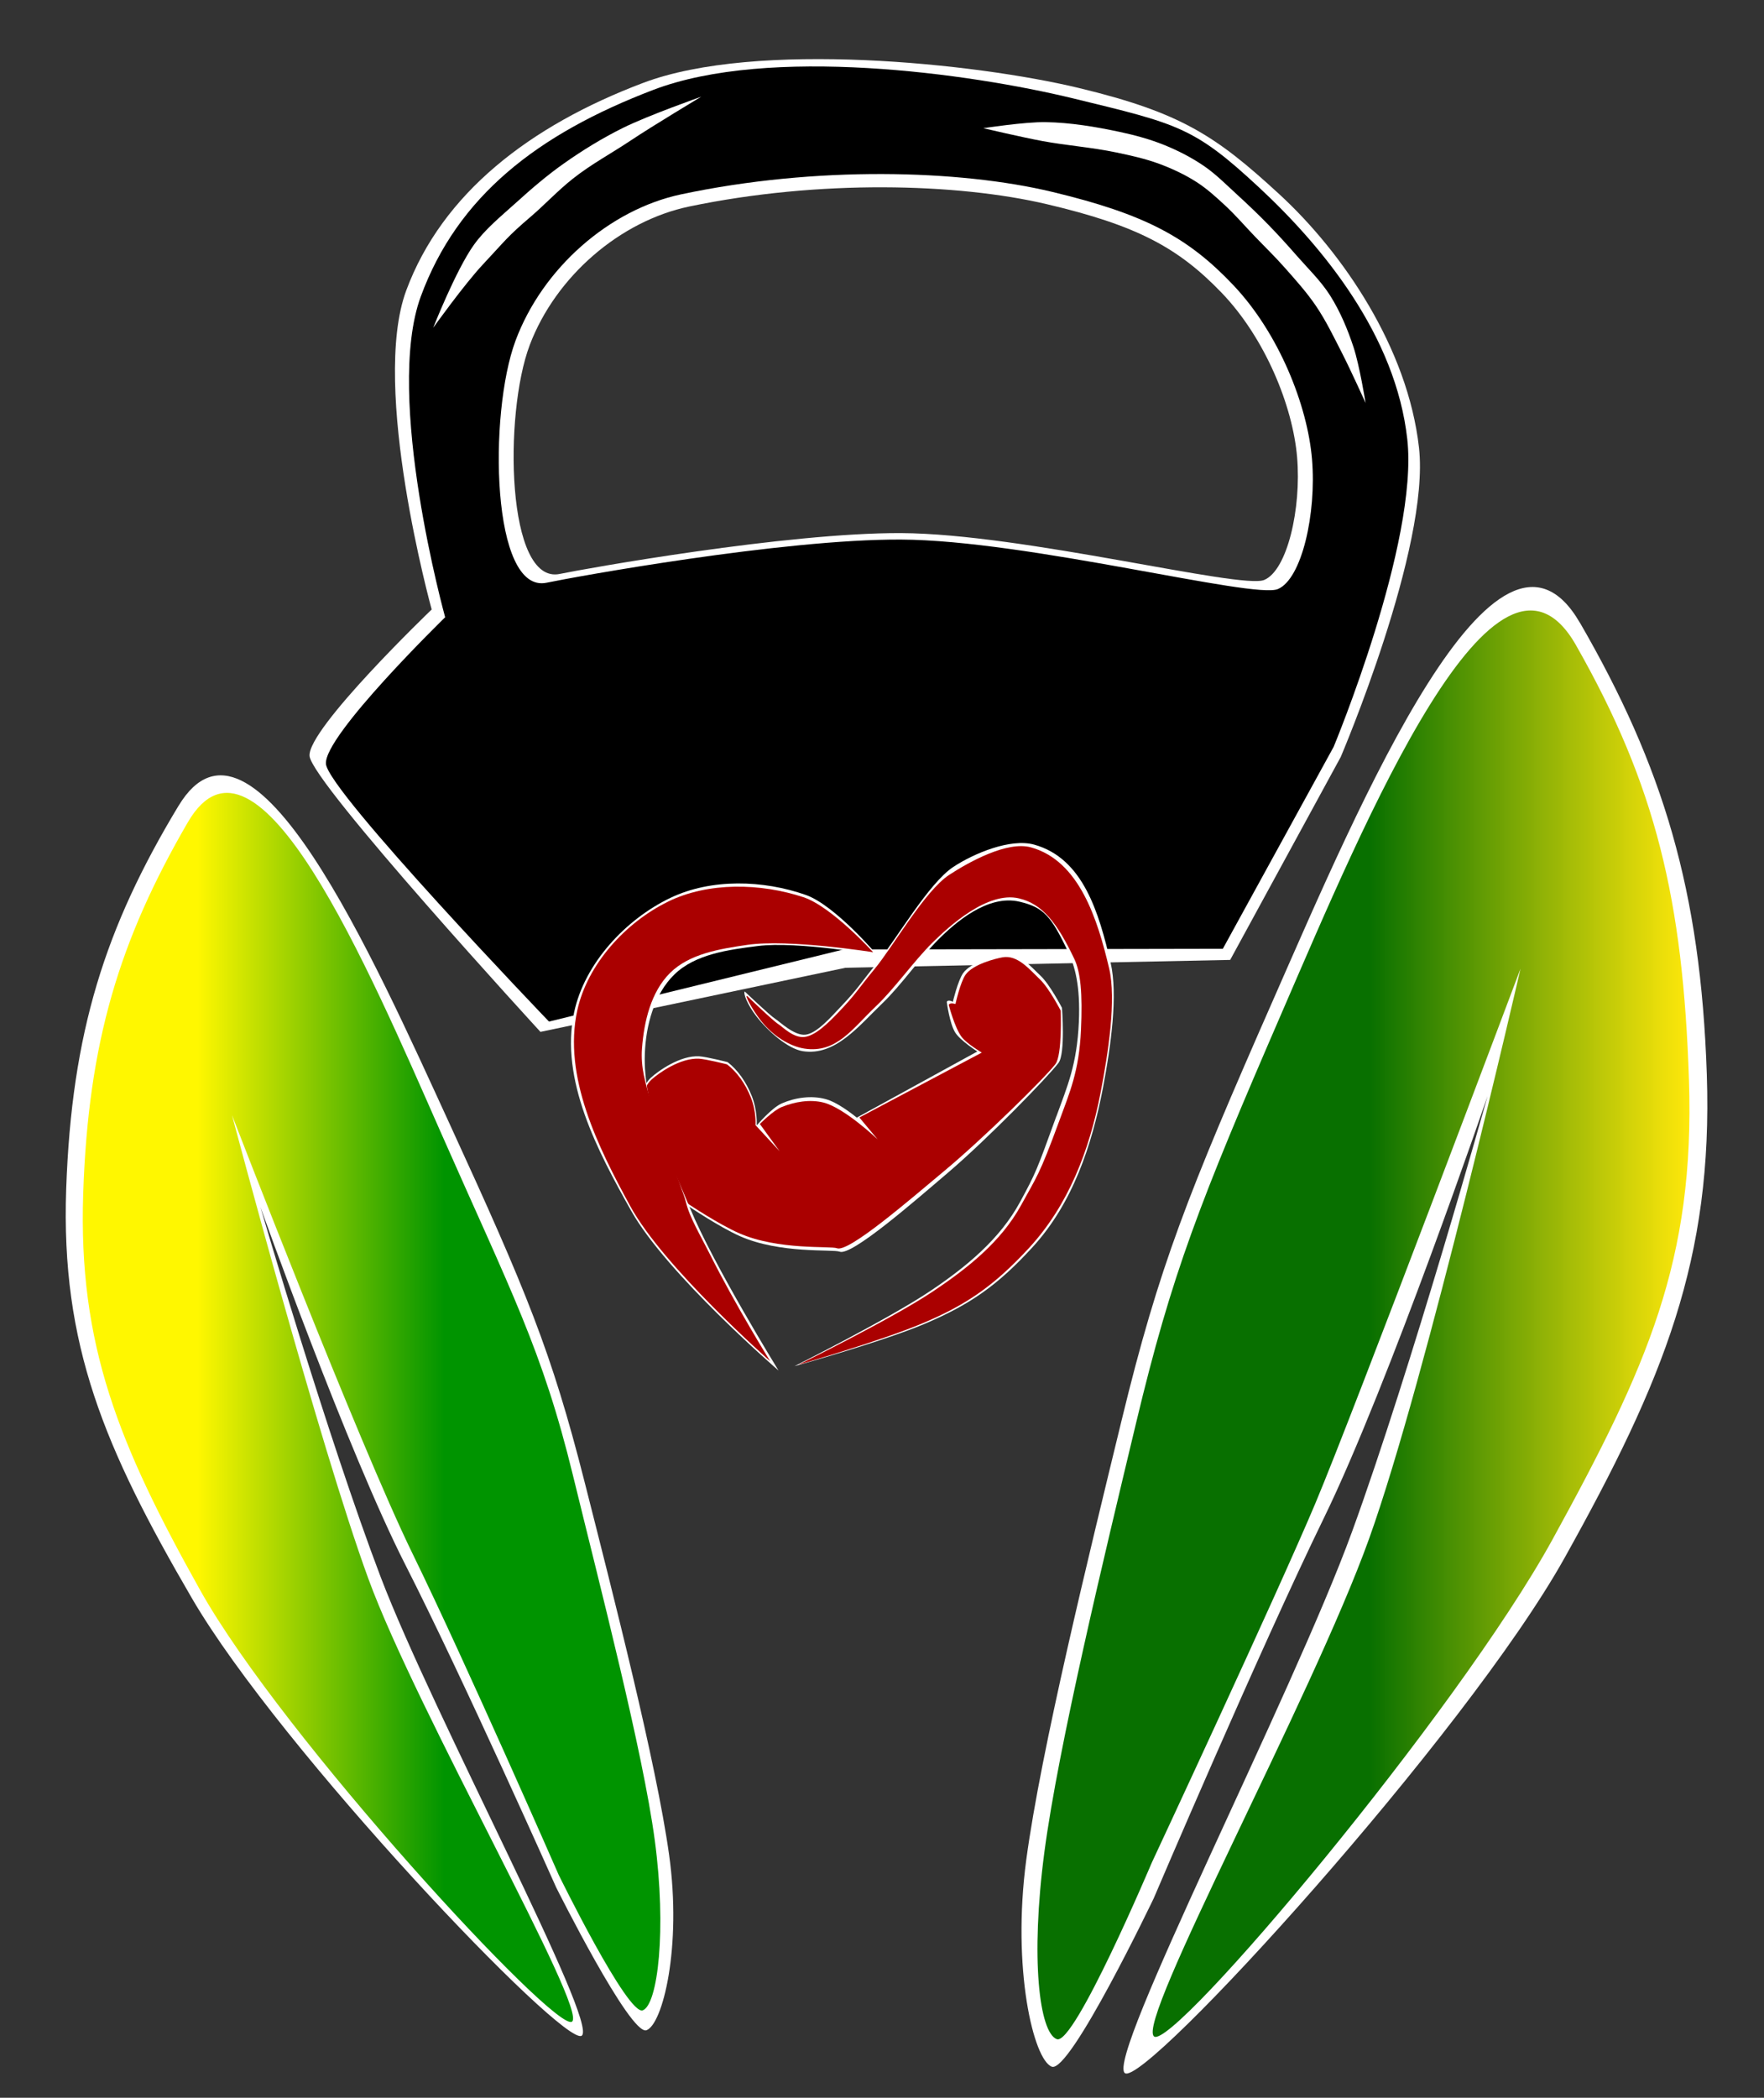 <?xml version="1.0" encoding="UTF-8" standalone="no"?>
<!-- Created with Inkscape (http://www.inkscape.org/) -->

<svg
   width="53mm"
   height="63mm"
   viewBox="0 0 53 63"
   version="1.1"
   id="svg1"
   inkscape:version="1.3 (0e150ed6c4, 2023-07-21)"
   sodipodi:docname="logo.svg"
   xmlns:inkscape="http://www.inkscape.org/namespaces/inkscape"
   xmlns:sodipodi="http://sodipodi.sourceforge.net/DTD/sodipodi-0.dtd"
   xmlns:xlink="http://www.w3.org/1999/xlink"
   xmlns="http://www.w3.org/2000/svg"
   xmlns:svg="http://www.w3.org/2000/svg">
  <rect x="0" y="0" width="53" height="63" fill="#333333" stroke="none"/>
  <sodipodi:namedview
     id="namedview1"
     pagecolor="#000000"
     bordercolor="#000000"
     borderopacity="0.25"
     inkscape:showpageshadow="2"
     inkscape:pageopacity="0.0"
     inkscape:pagecheckerboard="0"
     inkscape:deskcolor="#d1d1d1"
     inkscape:document-units="mm"
     inkscape:zoom="0.7313903"
     inkscape:cx="247.47389"
     inkscape:cy="234.48493"
     inkscape:window-width="1920"
     inkscape:window-height="1017"
     inkscape:window-x="1912"
     inkscape:window-y="-8"
     inkscape:window-maximized="1"
     inkscape:current-layer="layer1" />
  <defs
     id="defs1">
    <inkscape:path-effect
       effect="powerclip"
       id="path-effect13"
       is_visible="true"
       lpeversion="1"
       inverse="true"
       flatten="false"
       hide_clip="false"
       message="Utilice la regla de relleno parimpar en el diálogo &lt;b&gt;Relleno y borde&lt;/b&gt; si el resultado no está aplanada después de convertir el recorte en trayectos." />
    <inkscape:path-effect
       effect="powerclip"
       id="path-effect12"
       is_visible="true"
       lpeversion="1"
       inverse="true"
       flatten="false"
       hide_clip="false"
       message="Utilice la regla de relleno parimpar en el diálogo &lt;b&gt;Relleno y borde&lt;/b&gt; si el resultado no está aplanada después de convertir el recorte en trayectos." />
    <linearGradient
       id="linearGradient8"
       inkscape:collect="always">
      <stop
         style="stop-color:#fff700;stop-opacity:1;"
         offset="0.199"
         id="stop8" />
      <stop
         style="stop-color:#009400;stop-opacity:1;"
         offset="0.626"
         id="stop9" />
    </linearGradient>
    <linearGradient
       id="linearGradient6"
       inkscape:collect="always">
      <stop
         style="stop-color:#087000;stop-opacity:1;"
         offset="0.509"
         id="stop6" />
      <stop
         style="stop-color:#ffe700;stop-opacity:0.958;"
         offset="1"
         id="stop7" />
    </linearGradient>
    <linearGradient
       inkscape:collect="always"
       xlink:href="#linearGradient6"
       id="linearGradient7"
       x1="101.741"
       y1="46.358"
       x2="121.331"
       y2="46.358"
       gradientUnits="userSpaceOnUse" />
    <linearGradient
       inkscape:collect="always"
       xlink:href="#linearGradient8"
       id="linearGradient9"
       x1="30.407"
       y1="45.759"
       x2="47.761"
       y2="45.759"
       gradientUnits="userSpaceOnUse" />
    <clipPath
       clipPathUnits="userSpaceOnUse"
       id="clipPath12">
      <path
         id="path12"
         style="display:none;fill:#ffffff;fill-opacity:1;stroke-width:0.265"
         d="m 69.135,16.175 c 0.785,-2.069 2.722,-3.728 4.793,-4.16 3.895,-0.812 8.049,-0.704 10.747,-0.069 2.698,0.635 3.939,1.298 5.247,2.658 1.308,1.359 2.14,3.405 2.269,4.942 0.129,1.537 -0.294,3.395 -0.989,3.684 -0.695,0.288 -7.242,-1.39 -10.908,-1.407 -3.443,-0.016 -9.5,1.069 -10.255,1.226 -1.608,0.334 -1.689,-4.804 -0.904,-6.873 z"
         sodipodi:nodetypes="zszzzzasz"
         clip-path="none" />
      <path
         id="lpe_path-effect12"
         style="fill:#ffffff;fill-opacity:1;stroke-width:0.265"
         class="powerclip"
         d="M 58.648,3.38 H 99.98 V 40.516 H 58.648 Z M 69.135,16.175 c -0.785,2.069 -0.704,7.207 0.904,6.873 0.755,-0.157 6.812,-1.242 10.255,-1.226 3.666,0.017 10.213,1.695 10.908,1.407 0.695,-0.288 1.119,-2.147 0.989,-3.684 -0.129,-1.537 -0.961,-3.583 -2.269,-4.942 -1.308,-1.359 -2.549,-2.023 -5.247,-2.658 -2.698,-0.635 -6.852,-0.743 -10.747,0.069 -2.071,0.432 -4.008,2.091 -4.793,4.16 z" />
    </clipPath>
    <clipPath
       clipPathUnits="userSpaceOnUse"
       id="clipPath13">
      <path
         id="path13"
         style="display:none;fill:#ffffff;fill-opacity:1;stroke-width:0.265"
         d="m 68.914,15.917 c 0.785,-2.069 2.722,-3.728 4.793,-4.16 3.895,-0.812 8.049,-0.704 10.747,-0.069 2.698,0.635 3.939,1.298 5.247,2.658 1.308,1.359 2.14,3.405 2.269,4.942 0.129,1.537 -0.294,3.395 -0.989,3.684 -0.695,0.288 -7.242,-1.39 -10.908,-1.407 -3.443,-0.016 -9.5,1.069 -10.255,1.226 -1.608,0.334 -1.689,-4.804 -0.904,-6.873 z"
         sodipodi:nodetypes="zszzzzasz"
         clip-path="none" />
      <path
         id="lpe_path-effect13"
         style="fill:#ffffff;fill-opacity:1;stroke-width:0.265"
         class="powerclip"
         d="M 57.297,2.329 H 100.661 V 41.543 H 57.297 Z M 68.914,15.917 c -0.785,2.069 -0.704,7.207 0.904,6.873 0.755,-0.157 6.812,-1.242 10.255,-1.226 3.666,0.017 10.213,1.695 10.908,1.407 0.695,-0.288 1.119,-2.147 0.989,-3.684 -0.129,-1.537 -0.961,-3.583 -2.269,-4.942 -1.308,-1.359 -2.549,-2.023 -5.247,-2.658 -2.698,-0.635 -6.852,-0.743 -10.747,0.069 -2.071,0.432 -4.008,2.091 -4.793,4.16 z" />
    </clipPath>
  </defs>
  <g
     inkscape:label="Capa 1"
     inkscape:groupmode="layer"
     id="layer1">
    <g
       id="g6"
       transform="translate(-70.569,-6.569)">
      <path
         id="rect1-4"
         style="fill:#ffffff;fill-opacity:1;stroke-width:0.265"
         d="m 118.037,25.271 c -2.498,-4.317 -6.607,5.397 -9.197,11.285 -2.59,5.888 -3.448,8.046 -4.566,12.645 -0.987,4.059 -2.432,9.947 -2.87,13.219 -0.438,3.272 0.218,6.009 0.766,6.215 0.548,0.206 3.065,-5.061 3.065,-5.061 0,0 3.162,-7.42 5.113,-11.421 1.951,-4.001 4.915,-12.667 4.915,-12.667 0,0 -2.287,8.186 -4.075,13.092 -1.789,4.907 -7.417,15.826 -6.82,16.251 0.597,0.425 10.238,-10.148 13.215,-15.484 2.977,-5.336 4.453,-8.973 4.268,-14.506 -0.184,-5.532 -1.315,-9.253 -3.813,-13.57 z"
         sodipodi:nodetypes="zzszzczczzzzz" />
      <path
         id="rect1-4-9"
         style="fill:url(#linearGradient7);stroke-width:0.256"
         d="m 117.924,25.95 c -2.4,-4.212 -6.346,5.266 -8.834,11.011 -2.488,5.744 -3.312,7.851 -4.386,12.338 -0.948,3.961 -2.336,9.705 -2.757,12.898 -0.421,3.193 -0.152,5.411 0.374,5.612 0.526,0.201 2.853,-5.299 2.853,-5.299 0,0 3.761,-8.054 4.911,-10.782 1.15,-2.728 6.168,-16.067 6.168,-16.067 0,0 -2.829,12.328 -4.548,17.115 -1.718,4.788 -7.034,14.537 -6.46,14.952 0.573,0.415 9.11,-9.721 11.97,-14.927 2.86,-5.206 4.277,-8.393 4.1,-13.791 -0.177,-5.398 -0.992,-8.847 -3.392,-13.059 z"
         sodipodi:nodetypes="zzszzczczzzzz" />
    </g>
    <g
       id="g10"
       transform="translate(-27.92,-3.491)">
      <path
         id="rect1"
         style="fill:#ffffff;fill-opacity:1;stroke-width:0.229"
         d="m 33.288,27.686 c 2.213,-3.661 5.853,4.577 8.147,9.57 2.294,4.993 3.054,6.824 4.045,10.724 0.874,3.443 2.155,8.436 2.543,11.211 0.388,2.775 -0.193,5.096 -0.679,5.271 -0.485,0.175 -2.715,-4.292 -2.715,-4.292 0,0 -2.801,-6.293 -4.53,-9.686 -1.728,-3.393 -4.354,-10.742 -4.354,-10.742 0,0 2.026,6.942 3.61,11.103 1.585,4.161 6.571,13.422 6.042,13.782 -0.529,0.361 -9.07,-8.606 -11.707,-13.131 -2.637,-4.525 -3.944,-7.61 -3.781,-12.302 0.163,-4.692 1.165,-7.847 3.378,-11.508 z"
         sodipodi:nodetypes="zzszzczczzzzz" />
      <path
         id="rect1-0"
         style="fill:url(#linearGradient9);fill-opacity:1;stroke-width:0.218"
         d="m 33.564,28.185 c 2.06,-3.548 5.447,4.435 7.582,9.273 2.135,4.838 3.069,6.567 3.99,10.346 0.814,3.336 2.096,8.264 2.457,10.953 0.361,2.689 0.091,4.938 -0.36,5.107 -0.452,0.169 -2.527,-4.068 -2.527,-4.068 0,0 -2.788,-6.369 -4.396,-9.657 -1.608,-3.288 -5.42,-13.161 -5.42,-13.161 0,0 2.621,9.885 4.095,13.918 1.475,4.032 6.613,12.96 6.12,13.309 -0.492,0.349 -8.712,-8.565 -11.166,-12.95 -2.454,-4.385 -3.671,-7.374 -3.519,-11.92 0.152,-4.546 1.084,-7.603 3.144,-11.151 z"
         sodipodi:nodetypes="zzszzczczzzzz" />
    </g>
    <g
       id="g11"
       transform="translate(-52.998,-5.554)">
      <path
         id="rect2"
         style="fill:#ffffff;fill-opacity:1;stroke-width:0.265"
         d="m 62.299,28.259 c -0.075,-0.812 3.669,-4.401 3.669,-4.401 0,0 -1.845,-6.668 -0.764,-9.582 1.082,-2.914 3.713,-4.947 7.116,-6.232 3.403,-1.286 10.009,-0.588 13.086,0.151 3.077,0.74 4.123,1.439 6.028,3.19 1.905,1.751 3.86,4.614 4.198,7.612 0.337,2.998 -2.352,9.292 -2.352,9.292 l -3.321,6.093 -11.56,0.236 -9.163,1.925 c 0,0 -6.862,-7.471 -6.937,-8.284 z"
         sodipodi:nodetypes="zczzzzzccccz"
         clip-path="url(#clipPath13)"
         inkscape:path-effect="#path-effect13"
         inkscape:original-d="m 62.298598,28.259091 c -0.07534,-0.812332 3.669186,-4.400687 3.669186,-4.400687 0,0 -1.84514,-6.668391 -0.763505,-9.582032 1.081636,-2.913641 3.713089,-4.9469246 7.116224,-6.2324797 3.403135,-1.2855551 10.008817,-0.588289 13.086232,0.1512155 3.077415,0.7395045 4.12262,1.4388928 6.027587,3.1902522 1.904967,1.75136 3.860095,4.614426 4.19756,7.612211 0.337464,2.997784 -2.351953,9.291766 -2.351953,9.291766 l -3.320821,6.092661 -11.559914,0.235884 -9.163322,1.925033 c 0,0 -6.861935,-7.471492 -6.937274,-8.283824 z" />
      <path
         id="rect2-1"
         style="fill:#000000;fill-opacity:1;stroke-width:0.26"
         d="m 63.649,28.195 c -0.074,-0.794 3.45,-4.166 3.45,-4.166 0,0 -1.771,-6.262 -0.706,-9.111 1.065,-2.849 3.375,-4.614 6.727,-5.871 3.352,-1.257 9.13,-0.481 12.162,0.242 3.031,0.723 3.491,0.809 5.367,2.521 1.877,1.712 3.967,4.228 4.299,7.159 0.332,2.931 -2.131,8.742 -2.131,8.742 l -3.208,5.738 -10.979,0.02 -8.525,2.048 c 0,0 -6.383,-6.527 -6.457,-7.321 z"
         sodipodi:nodetypes="zczzzzzccccz"
         clip-path="url(#clipPath12)"
         inkscape:path-effect="#path-effect12"
         inkscape:original-d="m 63.649165,28.195338 c -0.07422,-0.794257 3.450478,-4.165752 3.450478,-4.165752 0,0 -1.771138,-6.262412 -0.705652,-9.111223 1.065487,-2.848808 3.375129,-4.614449 6.727457,-5.8713993 3.352321,-1.2569502 9.130167,-0.4806971 12.16164,0.2423521 3.031461,0.7230502 3.490774,0.8086032 5.367292,2.5209942 1.876529,1.712391 3.966633,4.227533 4.299066,7.158614 0.332422,2.93108 -2.131196,8.74183 -2.131196,8.74183 l -3.208246,5.738251 -10.978716,0.01951 -8.525191,2.04773 c 0,0 -6.382717,-6.526649 -6.456932,-7.320907 z"
         transform="matrix(1.038,0,0,1.057,-3.276,-1.308)" />
    </g>
    <g
       id="g9"
       transform="translate(-38.712,-42.772)">
      <path
         id="rect6"
         style="fill:#ffffff;fill-opacity:1;stroke-width:0.265"
         d="m 58.198,77.743 c -0.315,-0.809 -0.43,-2.146 0.066,-2.602 0.224,-0.206 0.889,-0.682 1.46,-0.646 0.216,0.013 0.849,0.174 0.849,0.174 0.3,0.23 0.557,0.59 0.726,1.016 0.177,0.448 0.148,0.867 0.148,0.867 l 0.736,0.808 -0.751,-0.77 c 0,0 0.457,-0.545 0.771,-0.682 0.405,-0.176 0.893,-0.244 1.319,-0.127 0.66,0.181 1.658,1.211 1.658,1.211 L 64.435,76.347 68.077,74.35 c 0,0 -0.508,-0.322 -0.664,-0.568 -0.171,-0.269 -0.255,-0.921 -0.255,-0.921 0.039,-0.085 0.183,-0.003 0.183,-0.003 0,0 0.148,-0.631 0.308,-0.861 0.23,-0.329 0.984,-0.538 1.19,-0.575 0.463,-0.084 0.817,0.354 1.136,0.653 0.282,0.264 0.644,0.964 0.644,0.964 0,0 0.108,1.372 -0.104,1.654 -0.318,0.423 -2.128,2.28 -3.312,3.289 -1.025,0.874 -2.912,2.52 -3.264,2.38 -0.195,-0.078 -1.796,0.07 -3.002,-0.469 -0.626,-0.28 -1.518,-0.883 -1.518,-0.883 0,0 -1.008,-0.72 -1.221,-1.266 z"
         sodipodi:nodetypes="asssscccaacccascssacsassca" />
      <path
         id="rect6-4"
         style="fill:#aa0000;fill-opacity:1;stroke-width:0.258"
         d="m 111.764,78.372 c -0.309,-0.784 -0.422,-2.081 0.065,-2.523 0.22,-0.2 0.873,-0.661 1.434,-0.627 0.212,0.013 0.834,0.169 0.834,0.169 0.294,0.223 0.547,0.573 0.713,0.986 0.174,0.434 0.145,0.841 0.145,0.841 l 0.723,0.783 -0.594,-0.819 c 0,0 0.401,-0.406 0.659,-0.51 0.389,-0.157 0.844,-0.236 1.251,-0.134 0.637,0.159 1.629,1.107 1.629,1.107 l -0.549,-0.658 3.678,-1.949 c 0,0 -0.453,-0.267 -0.607,-0.472 -0.208,-0.276 -0.386,-0.961 -0.386,-0.961 0.038,-0.082 0.202,-0.025 0.202,-0.025 0,0 0.145,-0.657 0.303,-0.88 0.226,-0.319 0.91,-0.487 1.112,-0.523 0.455,-0.081 0.811,0.366 1.127,0.667 0.271,0.258 0.621,0.935 0.621,0.935 0,0 0.049,1.331 -0.159,1.604 -0.313,0.41 -2.164,2.231 -3.356,3.223 -1.012,0.843 -2.86,2.444 -3.207,2.308 -0.191,-0.075 -1.764,0.068 -2.949,-0.455 -0.615,-0.271 -1.491,-0.857 -1.491,-0.857 0,0 -0.991,-0.698 -1.2,-1.228 z"
         sodipodi:nodetypes="asssscccaacccascssacsasscaa"
         transform="translate(-53.542,-0.655)" />
      <path
         id="rect5"
         style="fill:#ffffff;fill-opacity:1;stroke-width:0.265"
         d="m 70.454,76.293 c 0.33,-0.908 0.615,-1.549 0.672,-2.819 0.05,-1.118 -0.125,-1.696 -0.317,-2.104 -0.519,-1.099 -0.746,-1.348 -1.462,-1.518 -0.958,-0.228 -1.938,0.632 -2.436,1.13 -0.556,0.556 -1.127,1.385 -1.69,1.924 -0.711,0.682 -1.414,1.586 -2.388,1.435 -0.441,-0.069 -1.034,-0.582 -1.396,-1.048 -0.279,-0.359 -0.398,-0.697 -0.349,-0.745 0,0 0.759,0.725 0.921,0.825 0.12,0.074 0.562,0.507 0.9,0.473 0.344,-0.035 0.782,-0.545 1.052,-0.828 0.556,-0.583 0.613,-0.733 1.124,-1.355 0.564,-0.688 1.527,-2.366 2.27,-2.856 0.618,-0.407 1.717,-0.867 2.43,-0.669 1.474,0.409 1.946,2.053 2.295,3.542 0.225,0.962 0.008,2.52 -0.227,3.751 -0.334,1.744 -0.914,3.479 -2.112,4.79 -1.05,1.148 -1.873,1.722 -3.215,2.295 -1.267,0.541 -3.942,1.283 -3.942,1.283 0,0 2.84,-1.424 4.09,-2.264 1.082,-0.727 2.086,-1.556 2.69,-2.673 0.476,-0.879 0.493,-0.931 1.088,-2.57 z"
         sodipodi:nodetypes="ssssssssssssssssssscsss" />
      <path
         id="rect4"
         style="fill:#ffffff;fill-opacity:1;stroke-width:0.265"
         d="m 58.856,69.736 c 1.223,-0.585 2.788,-0.538 4.067,-0.087 0.881,0.311 2.144,1.807 2.144,1.807 0,0 -2.399,-0.425 -3.589,-0.273 -0.875,0.111 -1.873,0.24 -2.505,0.855 -0.607,0.591 -0.857,1.535 -0.887,2.382 -0.058,1.607 0.742,3.144 1.356,4.63 0.708,1.712 2.661,4.881 2.661,4.881 0,0 -3.356,-2.896 -4.423,-4.789 -1.016,-1.804 -2.15,-3.944 -1.718,-5.969 0.312,-1.465 1.543,-2.791 2.894,-3.437 z"
         sodipodi:nodetypes="aacaaaacaaa" />
      <path
         id="rect4-6"
         style="fill:#aa0000;fill-opacity:1;stroke-width:0.253"
         d="m 58.783,69.849 c 1.219,-0.594 2.778,-0.557 4.067,-0.133 0.845,0.278 2.096,1.653 2.096,1.653 0,0 -2.534,-0.404 -3.784,-0.221 -0.814,0.119 -1.735,0.264 -2.318,0.843 -0.572,0.568 -0.782,1.453 -0.843,2.269 -0.021,0.272 0.004,0.553 0.054,0.794 0.279,1.322 1.159,3.37 1.268,3.827 0.109,0.454 0.433,0.99 0.709,1.54 0.78,1.557 1.82,3.23 1.82,3.23 0,0 -3.203,-2.821 -4.204,-4.657 -0.973,-1.784 -2.026,-3.9 -1.59,-5.884 0.304,-1.383 1.453,-2.639 2.726,-3.26 z"
         sodipodi:nodetypes="aacaasssscaaa" />
      <path
         id="rect5-2"
         style="fill:#aa0000;fill-opacity:1;stroke-width:0.261"
         d="m 124.067,77.125 c 0.326,-0.89 0.608,-1.518 0.665,-2.762 0.05,-1.095 -0.01,-1.741 -0.201,-2.141 -0.514,-1.077 -0.953,-1.648 -1.662,-1.815 -0.949,-0.223 -2.11,0.846 -2.603,1.333 -0.55,0.544 -1.138,1.38 -1.695,1.908 -0.704,0.668 -1.185,1.418 -2.149,1.27 -0.437,-0.067 -0.944,-0.378 -1.303,-0.835 -0.276,-0.352 -0.507,-0.796 -0.413,-0.741 0,0 0.774,0.744 0.935,0.843 0.119,0.072 0.443,0.418 0.778,0.384 0.34,-0.034 0.74,-0.443 1.008,-0.721 0.55,-0.571 0.596,-0.707 1.101,-1.317 0.559,-0.674 1.512,-2.353 2.247,-2.832 0.612,-0.399 1.745,-1.019 2.451,-0.825 1.459,0.4 2.006,2.17 2.351,3.629 0.223,0.943 -0.026,2.549 -0.259,3.754 -0.331,1.709 -0.961,3.364 -2.147,4.648 -1.039,1.125 -1.865,1.699 -3.193,2.26 -1.254,0.53 -3.732,1.246 -3.732,1.246 0,0 2.778,-1.361 4.014,-2.184 1.071,-0.713 2.076,-1.514 2.674,-2.608 0.471,-0.861 0.544,-0.89 1.133,-2.495 z"
         sodipodi:nodetypes="ssssssssssssssssssscsss"
         transform="translate(-53.542,-0.655)" />
    </g>
    <path
       id="rect14"
       style="opacity:1;fill:#ffffff;stroke-width:0.265"
       d="m 14.238,7.354 c 0.347,-0.485 0.824,-0.865 1.266,-1.266 0.461,-0.418 0.935,-0.825 1.444,-1.183 0.563,-0.397 1.154,-0.759 1.771,-1.065 0.756,-0.375 2.351,-0.936 2.351,-0.936 0,0 -1.457,0.872 -2.118,1.314 -0.596,0.398 -1.189,0.711 -1.751,1.157 -0.446,0.354 -0.857,0.793 -1.235,1.115 -0.751,0.641 -0.78,0.732 -1.458,1.453 -0.551,0.587 -1.492,1.899 -1.492,1.899 0,0 0.684,-1.736 1.221,-2.487 z"
       sodipodi:nodetypes="sssscsssscs" />
    <path
       id="rect15"
       style="opacity:1;fill:#ffffff;stroke-width:0.265"
       d="m 29.544,3.85 c 0,0 1.248,-0.193 1.877,-0.182 0.746,0.013 1.49,0.138 2.22,0.293 0.464,0.099 0.926,0.225 1.365,0.404 0.407,0.167 0.803,0.371 1.166,0.619 0.365,0.25 0.678,0.57 1.005,0.868 0.325,0.297 0.643,0.601 0.95,0.917 0.289,0.297 0.567,0.605 0.84,0.917 0.343,0.391 0.724,0.756 1.001,1.196 0.301,0.479 0.523,1.01 0.7,1.547 0.179,0.542 0.362,1.673 0.362,1.673 0,0 -0.453,-1 -0.703,-1.488 C 40.08,10.131 39.844,9.639 39.54,9.19 39.256,8.771 38.914,8.393 38.579,8.015 38.3,7.7 37.997,7.408 37.707,7.105 37.408,6.795 37.128,6.466 36.812,6.173 36.541,5.922 36.265,5.669 35.953,5.469 35.605,5.245 35.226,5.068 34.838,4.923 34.415,4.766 33.972,4.669 33.531,4.577 32.797,4.423 32.045,4.371 31.308,4.234 30.716,4.124 29.544,3.85 29.544,3.85 Z"
       sodipodi:nodetypes="cssssssssscsssssssssc" />
  </g>
</svg>
